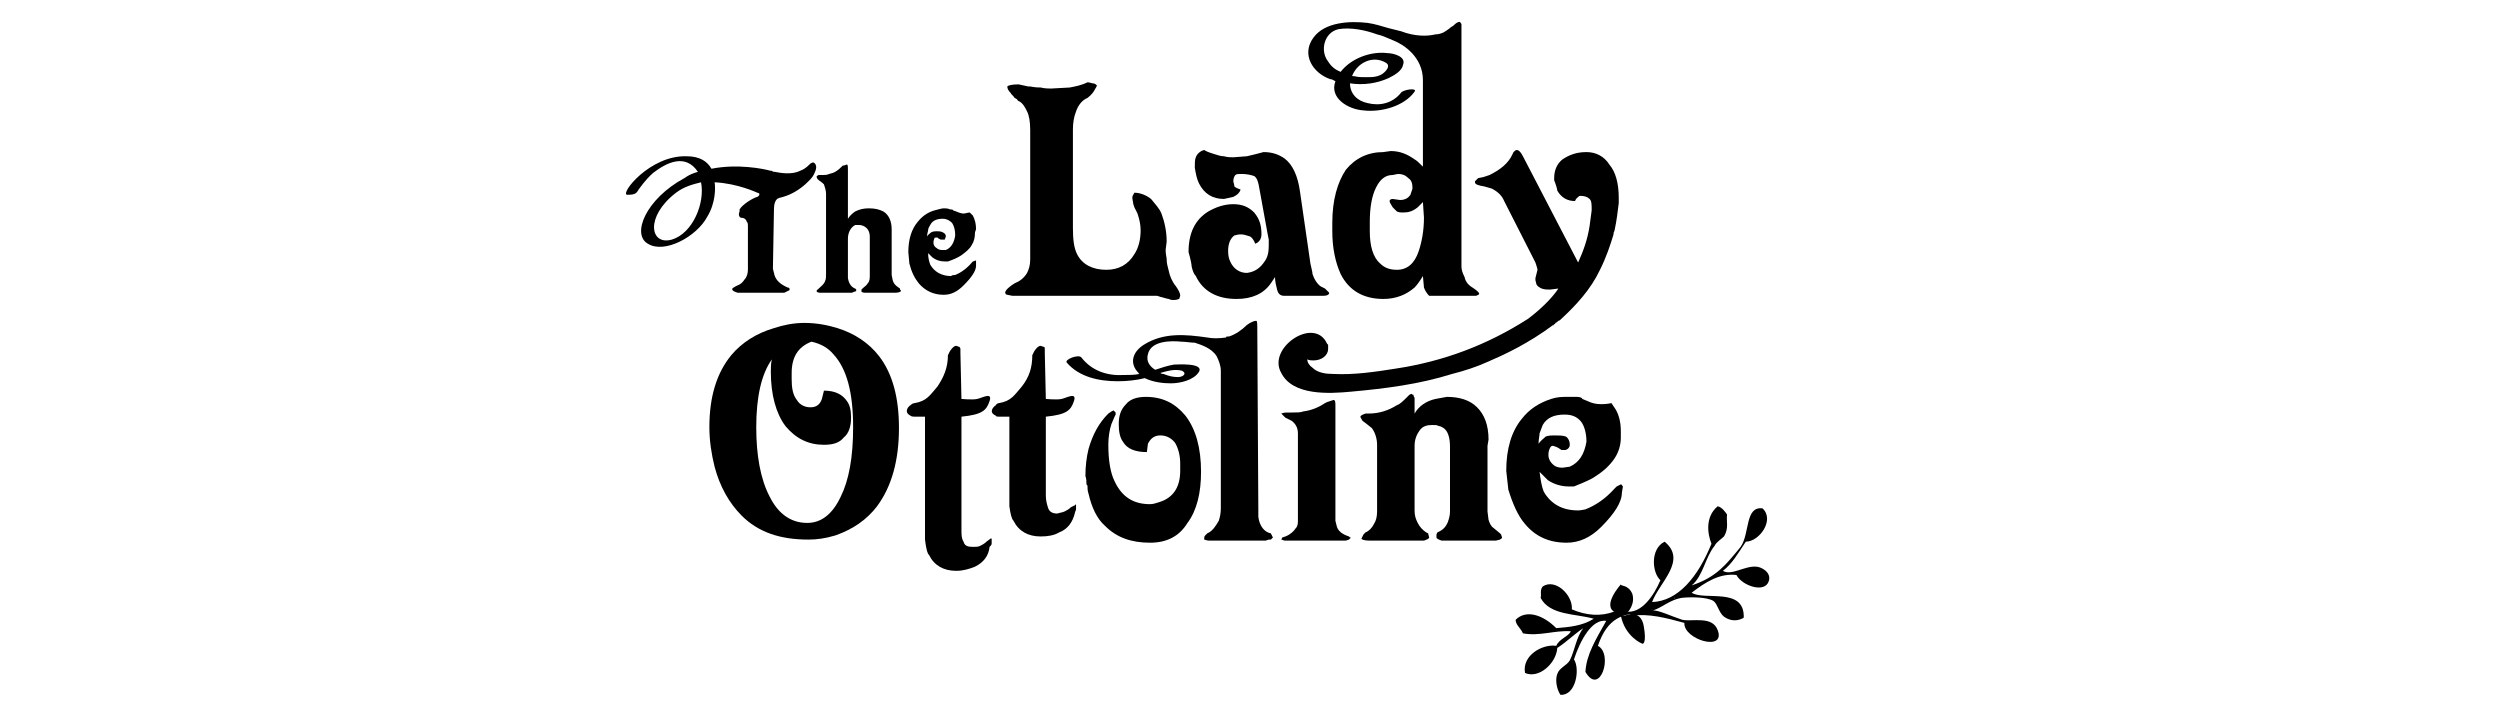 <svg xmlns="http://www.w3.org/2000/svg" xmlns:xlink="http://www.w3.org/1999/xlink" xmlns:sketch="http://www.bohemiancoding.com/sketch/ns" width="240px" height="68px" viewBox="0 0 240 68" version="1.1">
    <!-- Generator: Sketch 3.3 (11970) - http://www.bohemiancoding.com/sketch -->
    <title>Artboard 10</title>
    <desc>Created with Sketch.</desc>
    <defs/>
    <g id="Page-1" stroke="none" stroke-width="1" fill="none" fill-rule="evenodd" sketch:type="MSPage">
        <g id="Artboard-10" sketch:type="MSArtboardGroup" fill="#000000">
            <g id="Imported-Layers-Copy" sketch:type="MSLayerGroup">
                <path d="M160.7 57.4 C160.8 57.5 160.8 57.4 160.8 57.4 M156 58.7 C157.6 59 158.8 57.1 159.4 55.7 C158.6 55 158.4 52.7 159.8 52 C162 53.8 159.3 55.9 158.6 57.8 C161.1 57.7 163 55.4 164.3 52.2 C163.9 51.2 163.7 49.6 164.9 48.6 C165.3 48.7 165.6 49.1 165.8 49.4 C165.7 50 166 50.7 165.5 51.5 C165.2 51.8 164.8 52 164.6 52.4 C163.7 53.5 163.5 55.3 162.4 56.2 C164.8 55.4 165.7 54.2 167.1 52.5 C168 51.2 167.5 48.6 169.2 48.8 C170.4 49.9 168.9 52 167.6 52 C166.8 53.2 166.3 54.1 165.4 54.8 C166.2 55.3 167.5 54.3 168.6 54.4 C169 54.4 170.1 54.9 169.8 55.8 C169.4 57 167.2 56.2 166.7 55.2 C165.1 55 163.7 55.9 162.4 56.9 C163.6 57.7 167.5 56.3 167.4 59.3 C166.9 59.6 166.2 59.7 165.5 59.2 C165 58.8 164.9 58 164.5 57.7 C163.9 57.3 162.2 57.3 161.4 57.4 C160.3 57.6 159.6 58.3 158.7 58.6 C158.6 58.6 158.6 58.6 158.6 58.5 C158.5 58.6 158.7 58.6 158.7 58.6 C159.3 58.6 160.3 59.1 161.5 59.5 C162.5 59.7 164.4 59.1 164.9 60.5 C165.7 62.6 161.6 61.4 161.7 59.8 C159.9 59.3 158.3 58.9 156.7 59.1 C156.6 59.1 156.7 59.3 156.7 59.1 " id="Fill-1" sketch:type="MSShapeGroup"/>
                <path d="M157.8 58.9 C155.9 58.8 154.3 59.3 153.4 62 C154.9 62.8 153.6 66.9 152.2 64.5 C152.3 62.8 153.2 61.4 154.2 59.6 C152.8 59.4 151.7 61.5 151.1 63.3 C151.7 64.2 151.3 66.8 149.8 66.7 C149.4 66.1 149.3 65.2 149.5 64.7 C149.7 64.1 150.4 63.9 150.7 63.4 C151.2 62.4 151.3 61.2 152 60.3 C151.1 60.9 150.3 61.7 149.5 62.2 C149.4 63.7 147.7 65.2 146.4 64.6 C146.1 62.9 148.1 61.8 149.4 62 C149.7 61.3 150.6 61.1 150.8 60.6 C149.2 60.5 147.8 61.1 146.2 60.8 C146 60.3 145.5 60 145.5 59.5 C146.5 58.5 148.1 59 149.4 60.3 C150.6 60.2 151.9 60.1 153 59.4 C151.3 58.9 148.8 59.1 147.9 57.4 C148 57 147.8 56.7 148.1 56.3 C149.3 55.5 151 57.1 150.9 58.5 C152.3 59.1 153.7 59.2 155 58.7 L157.8 58.9 " id="Fill-2" sketch:type="MSShapeGroup"/>
                <path d="M156.1 58.9 C156.3 58.8 157 58 156.7 57 C156.3 56.1 155.6 56.3 155.6 56.1 C155.6 56.1 153.7 58.2 155.1 58.8 " id="Fill-3" sketch:type="MSShapeGroup"/>
                <path d="M156 59.1 C156 59.1 157.5 58.4 157.8 60.1 C158.1 61.8 157.7 61.8 157.7 61.8 C157.6 61.8 156 61.1 155.6 59.1 " id="Fill-4" sketch:type="MSShapeGroup"/>
            </g>
            <g id="Imported-Layers" sketch:type="MSLayerGroup">
                <path d="M86.4 27.7 C86.1 27.5 85.8 27.3 85.7 26.9 L85.6 26.4 L85.6 22 C85.6 21.2 85.3 20.6 84.8 20.3 C84.4 20.1 84 20 83.4 20 C82.9 20 82.5 20.1 82.1 20.3 C81.8 20.5 81.6 20.7 81.4 21 L81.4 16.3 C81.4 16 81.4 15.8 81.3 15.8 C81.2 15.8 81.1 15.9 80.9 15.9 L80.8 16 C80.4 16.4 80.1 16.6 79.6 16.7 C79.4 16.8 79.2 16.8 79 16.8 L78.6 16.8 C78.5 16.8 78.5 16.9 78.4 16.9 C78.4 17 78.4 17.1 78.5 17.2 L78.6 17.3 C78.9 17.5 79 17.6 79.1 17.7 C79.2 18 79.3 18.3 79.3 18.6 L79.3 26.3 C79.3 26.6 79.3 26.8 79.2 27 C79.1 27.3 78.8 27.5 78.6 27.7 L78.5 27.8 C78.4 27.8 78.4 27.9 78.4 28 C78.4 28 78.5 28.1 78.7 28.1 L81.8 28.1 L82 28 L82.1 28 L82.2 27.9 L82.2 27.8 L82.1 27.7 C81.8 27.6 81.5 27.3 81.4 26.7 L81.4 26.4 L81.4 22.9 C81.4 22.3 81.7 21.8 82.1 21.6 C82.2 21.6 82.3 21.6 82.5 21.6 C82.7 21.6 83 21.7 83.2 21.9 C83.4 22.1 83.5 22.4 83.5 22.7 L83.5 26.4 C83.5 26.7 83.5 27 83.3 27.2 C83.2 27.4 83 27.5 82.8 27.7 L82.7 27.8 C82.7 27.9 82.7 27.9 82.7 27.9 C82.7 27.9 82.7 27.9 82.7 28 C82.7 28 82.8 28.1 83 28.1 L86 28.1 C86.3 28.1 86.5 28 86.5 27.9 L86.4 27.8 L86.4 27.7 " id="Fill-1" sketch:type="MSShapeGroup"/>
                <path d="M98.6 26.2 C98.3 26.7 97.9 27 97.4 27.2 L97.1 27.4 C96.7 27.7 96.5 27.9 96.5 28.1 C96.5 28.2 96.6 28.3 96.7 28.3 L97.2 28.4 L111.1 28.4 L111.4 28.5 C111.8 28.6 112.1 28.7 112.2 28.7 C112.4 28.8 112.5 28.8 112.7 28.8 C113 28.8 113.1 28.7 113.2 28.7 L113.3 28.4 C113.3 28.1 113.1 27.8 112.9 27.5 C112.5 27 112.3 26.5 112.2 26 C112.1 25.6 112 25.3 112 24.9 C112 24.7 111.9 24.4 111.9 24 L112 23.2 C112 22.2 111.8 21.3 111.5 20.5 C111.3 20 110.9 19.6 110.5 19.1 C110 18.7 109.4 18.5 108.9 18.5 C108.8 18.7 108.7 18.8 108.7 19 L108.8 19.6 L108.9 19.9 L109.2 20.5 C109.4 21.1 109.5 21.6 109.5 22.1 C109.5 23 109.3 23.8 108.9 24.4 C108.3 25.4 107.4 25.9 106.2 25.9 C104.9 25.9 103.9 25.4 103.4 24.4 C103.1 23.8 103 23 103 21.9 L103 12.4 C103 11.8 103.1 11.2 103.3 10.7 C103.5 10.1 103.9 9.6 104.4 9.4 C104.8 9.1 105 8.8 105.1 8.6 C105.2 8.4 105.3 8.3 105.3 8.2 C105.2 8.1 105.1 8 104.9 8 C104.8 8 104.6 7.9 104.4 7.9 C103.8 8.2 103.2 8.3 102.7 8.4 L100.9 8.5 C100.7 8.5 100.3 8.5 99.9 8.4 C99.7 8.4 99.4 8.4 98.9 8.3 L98.7 8.3 L97.8 8.1 C97.1 8.1 96.8 8.2 96.7 8.3 C96.7 8.5 96.8 8.7 97 8.9 C97.1 9.1 97.3 9.2 97.4 9.4 C97.5 9.4 97.5 9.5 97.6 9.5 C97.7 9.6 97.7 9.7 97.8 9.7 C98.2 9.9 98.4 10.3 98.6 10.7 C98.8 11.1 98.9 11.7 98.9 12.5 L98.9 24.9 C98.9 25.4 98.8 25.8 98.6 26.2 " id="Fill-2" sketch:type="MSShapeGroup"/>
                <path d="M123.3 28.4 L127 28.4 C127.4 28.4 127.6 28.3 127.6 28.1 C127.5 28 127.4 27.9 127.2 27.7 L126.8 27.5 C126.5 27.3 126.2 26.9 126 26.3 C126 26.1 125.9 25.8 125.8 25.3 L124.8 18.4 C124.6 16.9 124.1 15.8 123.3 15.2 C122.7 14.8 122.1 14.6 121.3 14.6 C120.6 14.8 120.1 14.9 119.7 15 L118.4 15.1 C118.2 15.1 117.8 15.1 117.5 15 C117.2 15 116.9 14.9 116.6 14.8 C116.3 14.7 115.9 14.6 115.6 14.4 C115.2 14.5 114.9 14.8 114.8 15.1 C114.7 15.3 114.7 15.7 114.7 16.1 C114.8 16.7 114.9 17.2 115.1 17.6 C115.6 18.6 116.4 19.1 117.5 19.1 L118.4 18.9 C118.8 18.7 119 18.5 119.1 18.2 C118.8 18.1 118.6 18 118.5 17.9 C118.5 17.7 118.4 17.5 118.4 17.4 C118.4 17.1 118.5 16.9 118.6 16.8 C118.7 16.7 118.9 16.7 119.2 16.7 C119.7 16.7 120.1 16.8 120.4 16.9 C120.7 17.1 120.8 17.5 120.9 18.1 L121.7 22.5 L121.8 23 L121.8 23.6 C121.8 24.2 121.7 24.7 121.4 25.1 C121 25.7 120.5 26.1 119.7 26.2 C119 26.2 118.4 25.8 118.1 25.1 C118 24.9 117.9 24.6 117.9 24.1 C117.9 23.4 118.1 22.9 118.5 22.6 C118.6 22.6 118.8 22.5 119.1 22.5 C119.4 22.5 119.7 22.6 120 22.7 C120.2 22.8 120.4 23.1 120.5 23.4 L120.7 23.3 C121 23.1 121.1 22.8 121.1 22.5 C121.1 21.6 120.9 21 120.4 20.4 C119.9 19.9 119.3 19.6 118.4 19.6 C117.5 19.6 116.7 19.9 116 20.3 C114.7 21.1 114.1 22.4 114.1 24.2 C114.3 24.9 114.4 25.4 114.4 25.6 C114.5 26 114.6 26.3 114.8 26.5 C115.5 28 116.9 28.7 118.7 28.7 C120.2 28.7 121.3 28.2 122 27.2 L122.4 26.6 C122.4 27 122.5 27.4 122.6 27.8 C122.7 28.2 122.9 28.4 123.3 28.4 " id="Fill-3" sketch:type="MSShapeGroup"/>
                <path d="M110 38.1 C109.2 38.1 108.5 38.3 108.1 38.8 C107.6 39.3 107.4 39.9 107.4 40.7 C107.4 41.4 107.5 42 107.8 42.4 C108.2 43.1 109 43.4 110.1 43.4 L110.2 42.6 C110.5 42 110.9 41.8 111.4 41.8 C111.9 41.8 112.4 42 112.8 42.5 C113.1 43 113.3 43.7 113.3 44.5 L113.3 45.2 C113.3 46.8 112.6 47.8 111.3 48.2 C111 48.3 110.7 48.4 110.4 48.4 C108.8 48.4 107.7 47.7 107 46.2 C106.6 45.4 106.4 44.2 106.4 42.7 C106.4 42 106.5 41.3 106.7 40.7 L107 40 L107.1 39.8 L107.1 39.6 C107.1 39.6 107 39.5 106.9 39.4 L106.7 39.5 L106.4 39.7 C105.5 40.6 104.9 41.7 104.5 43.1 C104.3 43.9 104.2 44.8 104.2 45.7 C104.3 46 104.3 46.2 104.3 46.5 C104.4 46.6 104.4 46.6 104.4 46.7 C104.4 46.9 104.4 47.1 104.5 47.4 C104.8 48.7 105.3 49.8 106.1 50.5 C107.2 51.6 108.6 52.1 110.4 52.1 C112 52.1 113.2 51.5 114 50.2 C114.9 49 115.3 47.3 115.3 45.3 C115.3 43 114.8 41.2 113.8 39.9 C112.8 38.7 111.6 38.1 110 38.1 " id="Fill-4" sketch:type="MSShapeGroup"/>
                <path d="M122 51.2 C121.4 51.1 120.9 50.5 120.8 49.6 L120.8 49 L120.7 31.6 C120.7 31.1 120.7 30.8 120.6 30.8 C120.4 30.8 120.2 30.9 120 31 L119.7 31.2 C119.2 31.7 118.6 32.1 118 32.3 C117.9 32.3 117.9 32.3 117.9 32.3 C117.8 32.3 117.7 32.3 117.7 32.4 C117 32.5 116.4 32.5 115.9 32.4 C113.8 32.1 111.7 31.9 109.8 33.1 C108.7 33.8 108.4 34.9 109.3 35.8 C109.3 35.9 109.4 35.9 109.4 35.9 C108.9 36 108.4 36 107.9 36 C106.3 36.1 104.8 35.6 103.8 34.3 C103.5 34 102.2 34.5 102.4 34.8 C103.6 36.2 105.5 36.6 107.3 36.6 C108.2 36.6 109.1 36.5 109.9 36.3 C109.9 36.3 109.9 36.3 109.9 36.3 C110.7 36.7 111.7 36.8 112.4 36.8 C113.3 36.8 114.6 36.5 115.1 35.7 C115.6 34.8 113 35 112.7 35 C112.1 35.1 111.5 35.3 110.9 35.5 C110.4 35.2 110 34.7 110.2 34 C110.5 32.7 112.4 32.7 113.4 32.8 C113.8 32.8 114.3 32.9 114.7 32.9 C115.3 33.1 116.3 33.4 116.8 34.2 C117 34.6 117.2 35.1 117.2 35.6 L117.2 48.8 C117.2 49.3 117.1 49.7 117 50 C116.7 50.5 116.4 51 115.9 51.2 L115.7 51.4 C115.6 51.5 115.6 51.6 115.6 51.8 C115.7 51.8 115.8 51.9 116.1 51.9 L121.5 51.9 L121.8 51.8 L122 51.8 L122.2 51.6 L122.1 51.4 L122 51.2 L122 51.2 ZM113.5 35.6 C114 35.9 113.5 36.2 113.1 36.2 C112.6 36.2 112.2 36.1 111.7 35.9 C111.6 35.9 111.5 35.9 111.4 35.8 C112.1 35.6 112.8 35.4 113.5 35.6 L113.5 35.6 Z" id="Fill-5" sketch:type="MSShapeGroup"/>
                <path d="M129.5 51.5 C128.9 51.3 128.4 51 128.3 50.4 L128.2 50 L128.2 39 C128.2 38.6 128.2 38.4 128 38.4 L127.4 38.6 L127.2 38.7 C126.6 39.1 125.9 39.4 125.1 39.5 C124.9 39.6 124.5 39.6 124.1 39.6 L123.6 39.6 C123.4 39.6 123.3 39.6 123 39.7 L123.3 40 L123.4 40.1 L124 40.4 C124.4 40.7 124.6 41.1 124.6 41.6 L124.6 49.9 C124.6 50.2 124.6 50.5 124.4 50.7 C124.2 51 123.9 51.3 123.4 51.5 L123.1 51.6 L123 51.8 C123.1 51.8 123.2 51.9 123.4 51.9 L129.2 51.9 L129.5 51.8 L129.7 51.6 L129.6 51.6 L129.5 51.5 " id="Fill-6" sketch:type="MSShapeGroup"/>
                <path d="M144 51.2 L143.4 50.7 C143.1 50.5 143 50.2 142.9 49.9 L142.8 49.1 L142.8 42.8 L142.9 42.2 C142.9 40.8 142.5 39.8 141.8 39.1 C141.1 38.4 140.1 38.1 138.9 38.1 L137.8 38.3 C136.9 38.5 136.2 39 135.8 39.7 L135.8 38.2 L135.7 38 C135.7 37.9 135.7 37.9 135.7 37.9 C135.6 37.9 135.6 37.9 135.5 37.8 L135.3 37.9 L135.1 38.1 C134.7 38.5 134.4 38.8 134.1 38.9 C133.3 39.4 132.4 39.7 131.4 39.7 L131.1 39.7 C130.8 39.8 130.6 39.9 130.6 40 C130.6 40.1 130.7 40.2 130.8 40.4 L131.2 40.7 L131.7 41.1 C132 41.5 132.2 42.1 132.2 42.7 L132.2 49.1 C132.2 49.6 132.1 50 131.9 50.3 C131.7 50.7 131.4 51 131.1 51.1 L130.9 51.3 L130.7 51.7 C130.7 51.8 131 51.9 131.5 51.9 L136.7 51.9 C137 51.8 137.2 51.7 137.2 51.6 L137.1 51.2 L136.9 51.1 C136.6 50.9 136.3 50.6 136.1 50.2 C135.9 49.8 135.8 49.5 135.8 49 L135.8 42.8 C135.8 42.2 136 41.7 136.3 41.3 C136.6 40.9 137 40.8 137.5 40.8 C137.8 40.8 138 40.8 138.1 40.9 C138.3 40.9 138.4 41 138.6 41.1 C139 41.4 139.2 42 139.2 42.9 L139.2 49.1 C139.2 49.5 139.1 49.8 139 50.1 C138.8 50.6 138.5 50.9 138 51.1 L137.9 51.3 L137.9 51.6 C137.9 51.7 138.1 51.8 138.4 51.9 L143.6 51.9 L144 51.8 C144.1 51.7 144.2 51.7 144.2 51.6 L144.1 51.3 L144 51.2 " id="Fill-7" sketch:type="MSShapeGroup"/>
                <path d="M155.6 46.5 L155.2 46.7 L155 46.9 C154.1 47.9 153.2 48.5 152.2 48.9 C152.1 48.9 151.8 49 151.5 49 C150 49 148.9 48.4 148.2 47.2 C148 46.7 147.9 46.1 147.8 45.3 L148.6 46.1 C149.2 46.5 149.9 46.7 150.6 46.7 L151.1 46.7 C152.1 46.3 152.8 46 153.2 45.7 C154 45.2 154.6 44.6 155 44 C155.4 43.4 155.6 42.7 155.6 42 L155.6 41.4 C155.6 40.5 155.4 39.8 155.1 39.3 L154.7 38.7 C154.2 38.8 153.9 38.8 153.7 38.8 C153.2 38.8 152.8 38.7 152.4 38.5 L151.9 38.3 C151.9 38.2 151.7 38.1 151.4 38.1 C151.1 38.1 150.8 38.1 150.4 38.1 C150 38.1 149.5 38.1 148.9 38.3 C147.7 38.7 146.8 39.3 146.1 40.2 C145.1 41.4 144.6 43.1 144.6 45.2 L144.8 47 C145.2 48.3 145.7 49.5 146.4 50.3 C147.4 51.5 148.7 52.1 150.4 52.1 C151.6 52.1 152.7 51.6 153.7 50.6 C155 49.3 155.7 48.2 155.7 47.3 L155.8 46.7 C155.7 46.6 155.7 46.5 155.6 46.5 L155.6 46.5 ZM147.8 41.6 C147.9 41.3 148 41.1 148.1 40.8 C148.5 40.1 149.2 39.8 150.2 39.8 C150.9 39.8 151.4 40 151.8 40.5 C152.1 40.9 152.3 41.6 152.3 42.4 C152.1 43.6 151.6 44.4 150.7 44.8 L150 44.9 C149.6 44.9 149.3 44.8 149.1 44.6 C148.3 43.9 148.8 43 148.8 43 C148.9 42.8 149 42.8 149.1 42.8 L149.4 42.9 L149.6 43 L149.9 43.2 C150 43.2 150.1 43.2 150.3 43.2 L150.5 43.1 C150.6 43 150.7 42.9 150.7 42.7 C150.7 42.3 150.5 42 150.3 41.9 C150 41.8 149.6 41.8 149.2 41.8 C149 41.8 148.7 41.8 148.4 41.9 C148.2 42.1 147.9 42.3 147.7 42.6 C147.7 42.2 147.8 41.8 147.8 41.6 L147.8 41.6 Z" id="Fill-8" sketch:type="MSShapeGroup"/>
                <path d="M127.7 7.6 C127.9 7.6 128 7.7 128.2 7.8 C127.6 9.4 129.4 10.5 130.9 10.6 C132.6 10.8 134.8 10.2 135.8 8.8 C136.1 8.4 134.7 8.6 134.5 8.9 C133.7 9.9 132.5 10.2 131.3 9.9 C130.3 9.7 129.6 9 129.6 8 C130.9 8.2 132.2 8 133.3 7.5 C133.9 7.2 134.6 6.8 134.7 6.2 C135 5.4 133.7 5.1 133.2 5.1 C131.6 4.9 129.7 5.6 128.7 6.9 C128.2 6.7 127.8 6.4 127.5 5.9 C126.7 4.9 127.1 3.1 128.5 2.8 C129.7 2.6 131.1 2.9 132.2 3.3 C132.7 3.4 133.3 3.7 133.8 3.9 C134.8 4.3 136.6 5.5 136.6 7.7 L136.6 9.6 L136.6 16 C136.2 15.6 136 15.4 135.8 15.3 C135.1 14.8 134.4 14.5 133.5 14.5 L132.8 14.6 C131.3 14.6 130.1 15.2 129.2 16.3 C128.4 17.5 127.9 19.2 127.9 21.4 L127.9 22.2 C127.9 23.8 128.2 25.2 128.7 26.3 C129.5 27.9 130.9 28.7 132.8 28.7 C134 28.7 135 28.3 135.8 27.6 C136 27.4 136.3 27 136.6 26.5 L136.7 27.6 C136.8 27.9 137 28.2 137.2 28.4 L141.2 28.4 L141.7 28.4 C141.9 28.3 142 28.3 142 28.2 C142 28.1 141.8 27.9 141.5 27.7 C141 27.4 140.7 27.1 140.6 26.6 C140.4 26.2 140.3 25.9 140.3 25.6 C140.3 25.5 140.3 25.2 140.3 24.8 L140.3 3.7 C140.3 3.6 140.3 3.5 140.3 3.3 C140.3 3.2 140.3 3 140.3 2.8 C140.3 2.7 140.3 2.5 140.3 2.3 C140.2 2.2 140.2 2.1 140.1 2.1 C140 2.1 139.8 2.2 139.7 2.3 C139.6 2.4 139.5 2.5 139.3 2.6 C139.1 2.8 138.6 3.1 138.6 3.1 C138.4 3.2 138.1 3.3 137.8 3.3 C137 3.5 135.8 3.5 134.5 3 C134.1 2.9 133.7 2.8 133.3 2.7 C132.6 2.5 132 2.3 131.3 2.2 C129.6 2 127.2 2.1 126.1 3.6 C124.9 5.2 126 7 127.7 7.6 L127.7 7.6 ZM133 6 C133.6 6.3 133 6.9 132.7 7.1 C132.1 7.5 131.3 7.4 130.6 7.4 C130.3 7.4 130.1 7.3 129.8 7.3 C130.3 6 131.8 5.3 133 6 L133 6 ZM136.2 24.1 C135.8 25.3 135.1 25.9 134.1 25.9 C133.4 25.9 132.9 25.7 132.5 25.3 C131.8 24.7 131.5 23.6 131.5 22.2 L131.5 21.3 C131.5 19.9 131.7 18.8 132.1 18 C132.5 17.2 133 16.8 133.7 16.8 L134.2 16.7 C134.6 16.7 134.9 16.8 135.2 17.1 C135.5 17.3 135.6 17.6 135.6 18.1 L135.4 18.7 C135.2 19 134.9 19.2 134.4 19.2 L133.7 19.1 C133.5 19.1 133.4 19.2 133.4 19.3 C133.4 19.4 133.5 19.6 133.7 19.9 L134.1 20.3 C134.3 20.4 134.5 20.4 134.7 20.4 C135.2 20.4 135.6 20.3 136.1 19.9 L136.6 19.4 L136.7 20.9 C136.7 22.1 136.5 23.2 136.2 24.1 L136.2 24.1 Z" id="Fill-9" sketch:type="MSShapeGroup"/>
                <path d="M129.7 37.6 C133 37.3 136.2 36.9 139.4 35.9 C140.6 35.6 141.8 35.2 142.9 34.7 C144.3 34.1 146.7 33 149.1 31.2 L149.1 31.3 C149.1 31.2 149.2 31.1 149.3 31.1 C149.3 31 149.3 31 149.3 31 C149.4 31 149.5 30.9 149.6 30.8 C149.7 30.8 149.8 30.7 149.9 30.6 C151.3 29.3 152.7 27.8 153.6 25.9 C154.2 24.7 154.6 23.5 154.9 22.5 C154.9 22.5 154.9 22.4 154.9 22.4 C154.9 22.3 155 22.2 155 22.1 C155.2 21.2 155.3 20.3 155.4 19.5 C155.4 19.3 155.4 19.2 155.4 19 C155.4 17.6 155.1 16.5 154.5 15.8 C154 15 153.2 14.6 152.3 14.6 C151.3 14.6 150.6 14.9 150 15.3 C149.5 15.7 149.2 16.3 149.2 17.1 L149.2 17.3 C149.4 17.8 149.5 18.2 149.5 18.3 C149.9 19 150.5 19.3 151.2 19.3 L151.3 19.1 C151.5 18.9 151.6 18.8 151.7 18.8 C152.1 18.8 152.4 18.9 152.6 19.1 C152.8 19.3 152.8 19.6 152.8 20.2 L152.6 21.7 C152.4 23 152 24.1 151.5 25.2 L146.2 15 C146 14.6 145.8 14.4 145.6 14.4 C145.5 14.4 145.4 14.5 145.3 14.6 L145.2 14.8 C144.8 15.7 144 16.3 143 16.8 L142.4 17 L141.9 17.1 C141.8 17.2 141.8 17.2 141.6 17.4 L141.6 17.5 C141.6 17.7 141.9 17.8 142.5 17.9 L143.2 18.1 C143.8 18.4 144.2 18.8 144.4 19.3 L147.4 25.2 C147.5 25.5 147.6 25.8 147.6 25.9 L147.5 26.3 L147.4 26.7 L147.4 26.9 L147.5 27.3 C147.6 27.5 147.8 27.6 148 27.7 C148.3 27.8 148.5 27.8 148.8 27.8 L149.6 27.7 C149.3 28.2 148.3 29.4 146.7 30.6 C142.8 33.1 138.6 34.7 133.9 35.4 C132 35.7 130 36 128 35.9 C127.3 35.9 126.5 35.8 126 35.3 C125.7 35.1 125.5 34.8 125.5 34.5 C125.7 34.6 125.9 34.6 126.1 34.6 C126.9 34.6 127.5 34.1 127.5 33.5 C127.5 33.4 127.5 33.3 127.5 33.1 C127.5 33.1 127.5 33.1 127.4 33 C126.2 30.3 121.6 33.4 123 35.8 C124.1 38 127.6 37.8 129.7 37.6 " id="Fill-10" sketch:type="MSShapeGroup"/>
                <path d="M88.2 27.2 C88.8 27.9 89.6 28.3 90.6 28.3 C91.3 28.3 91.9 28 92.5 27.4 C93.3 26.6 93.7 26 93.7 25.5 L93.7 25.1 C93.7 25 93.7 25 93.7 25 L93.4 25.1 L93.3 25.2 C92.8 25.8 92.2 26.2 91.7 26.4 C91.6 26.4 91.4 26.4 91.3 26.5 C90.4 26.5 89.7 26.1 89.3 25.4 C89.2 25.1 89.1 24.8 89.1 24.3 L89.5 24.7 C89.9 25 90.3 25.1 90.7 25.1 L91 25.1 C91.6 24.9 92 24.7 92.3 24.5 C92.7 24.2 93.1 23.9 93.3 23.5 C93.5 23.2 93.6 22.8 93.6 22.3 L93.7 22 C93.7 21.5 93.6 21.1 93.4 20.7 L93.1 20.4 C92.9 20.4 92.7 20.5 92.5 20.5 C92.3 20.5 92 20.4 91.8 20.3 L91.5 20.2 C91.5 20.1 91.3 20.1 91.2 20.1 C91 20 90.8 20 90.6 20 C90.4 20 90.1 20.1 89.7 20.2 C89 20.4 88.5 20.8 88.1 21.3 C87.5 22 87.2 23 87.2 24.2 L87.3 25.3 C87.5 26.1 87.8 26.7 88.2 27.2 L88.2 27.2 ZM89.1 22.1 C89.1 21.9 89.2 21.8 89.3 21.6 C89.5 21.2 89.9 21 90.5 21 C90.9 21 91.2 21.2 91.4 21.4 C91.6 21.7 91.7 22.1 91.7 22.6 C91.6 23.3 91.3 23.8 90.8 24 L90.4 24 C90.2 24 90 23.9 89.9 23.8 C89.4 23.5 89.7 22.9 89.7 22.9 C89.7 22.8 89.8 22.8 89.9 22.8 L90 22.8 L90.1 22.9 L90.3 23 C90.4 23 90.5 23 90.5 23 L90.7 23 C90.7 22.9 90.8 22.8 90.8 22.7 C90.8 22.5 90.7 22.4 90.5 22.3 C90.3 22.2 90.1 22.2 89.9 22.2 C89.8 22.2 89.6 22.2 89.4 22.3 C89.3 22.4 89.1 22.5 89 22.7 C89 22.4 89.1 22.2 89.1 22.1 L89.1 22.1 Z" id="Fill-11" sketch:type="MSShapeGroup"/>
                <path d="M95.1 51.7 L94.7 52 C94.5 52.2 94.3 52.3 94.1 52.4 C93.9 52.5 93.7 52.5 93.4 52.5 C92.9 52.5 92.6 52.4 92.5 52 C92.3 51.7 92.3 51.3 92.3 50.9 L92.3 40 C94.3 39.8 94.7 39.4 95 38.5 C95.3 37.6 94.3 38.2 93.8 38.3 C93.4 38.4 92.3 38.3 92.3 38.3 L92.2 33.9 C92.2 33.7 92.2 33.5 92.2 33.5 C92.2 33.4 92.1 33.3 92.1 33.3 L91.8 33.2 C91.6 33.2 91.4 33.4 91.2 33.7 L91 34.1 C91 35.3 90.6 36.2 90 37.1 C89.3 37.9 89 38.5 87.8 38.7 C87.8 38.7 87.6 38.7 87.4 38.9 C87.1 39.1 86.8 39.6 87.4 39.9 C87.5 40 87.7 40 87.8 40 L88.8 40 L88.8 51.8 C88.9 52.6 89 53.1 89.2 53.3 C89.7 54.3 90.6 54.8 91.8 54.8 C92.5 54.8 93.1 54.6 93.6 54.4 C94.4 54 94.9 53.4 95 52.5 C95.1 52.4 95.2 52.3 95.2 52.2 L95.2 51.7 L95.1 51.7 L95.1 51.7 " id="Fill-12" sketch:type="MSShapeGroup"/>
                <path d="M103.2 48.5 L102.8 48.7 C102.6 48.9 102.4 49 102.2 49.1 C102 49.2 101.8 49.2 101.5 49.3 C101 49.3 100.7 49.1 100.6 48.7 C100.5 48.4 100.4 48 100.4 47.6 L100.4 40 C102.4 39.8 102.8 39.4 103.1 38.5 C103.4 37.6 102.4 38.2 101.9 38.3 C101.5 38.4 100.4 38.3 100.4 38.3 L100.3 33.9 C100.3 33.7 100.3 33.5 100.3 33.5 C100.3 33.4 100.3 33.3 100.2 33.3 L99.9 33.2 C99.7 33.2 99.5 33.4 99.3 33.7 L99.1 34.1 C99.1 35.3 98.8 36.2 98.1 37.1 C97.4 37.9 97.1 38.5 95.9 38.7 C95.9 38.7 95.7 38.7 95.6 38.9 C95.3 39.1 94.9 39.6 95.6 39.9 C95.6 40 95.8 40 95.9 40 L96.9 40 L96.9 48.6 C97 49.3 97.1 49.8 97.3 50 C97.8 51 98.7 51.5 99.9 51.5 C100.6 51.5 101.2 51.4 101.7 51.1 C102.5 50.8 103 50.1 103.2 49.2 C103.2 49.1 103.3 49 103.3 48.9 L103.3 48.5 L103.2 48.4 L103.2 48.5 " id="Fill-13" sketch:type="MSShapeGroup"/>
                <path d="M80.4 31.5 C79.4 31.2 78.4 31 77.2 31 C76.2 31 75.2 31.2 74.3 31.5 C72.6 32 71.2 32.9 70.2 34.1 C68.8 35.8 68.1 38.1 68.1 41 C68.1 42.3 68.3 43.6 68.6 44.8 C69.1 46.7 70 48.3 71.2 49.5 C72.8 51.1 74.9 51.8 77.6 51.8 C78.4 51.8 79.2 51.7 80.2 51.4 C81.9 50.8 83.2 49.9 84.2 48.6 C85.6 46.7 86.3 44.2 86.3 41.1 C86.3 38.2 85.7 35.9 84.4 34.2 C83.4 32.9 82 32 80.4 31.5 L80.4 31.5 ZM80.7 47.7 C79.9 49.4 78.8 50.2 77.5 50.2 C75.9 50.2 74.7 49.3 73.9 47.7 C73 46 72.6 43.7 72.6 41 C72.6 38.1 73.1 35.9 74.1 34.5 C74 34.9 74 35.3 74 35.7 C74 37.9 74.5 39.7 75.4 40.9 C76.4 42.1 77.6 42.7 79.1 42.7 C80 42.7 80.6 42.5 81 42 C81.5 41.6 81.7 40.9 81.7 40.1 C81.7 39.4 81.6 38.9 81.3 38.5 C80.9 37.9 80.2 37.5 79.1 37.5 L78.9 38.3 C78.7 38.9 78.3 39.1 77.8 39.1 C77.3 39.1 76.8 38.9 76.5 38.4 C76.1 37.9 76 37.2 76 36.4 L76 35.8 C76 34.3 76.6 33.3 77.9 32.8 C77.9 32.8 77.9 32.8 77.9 32.8 C78.8 33 79.5 33.4 80 34 C81.3 35.4 81.9 37.7 81.9 41 C81.9 43.9 81.5 46.1 80.7 47.7 L80.7 47.7 Z" id="Fill-14" sketch:type="MSShapeGroup"/>
                <path d="M68.6 17.5 C70.8 17.6 72.7 18.5 72.7 18.5 C72.7 18.5 72.8 18.5 72.9 18.6 C72.9 18.7 72.9 18.8 72.7 18.9 C72.3 19 71.3 19.6 71 20.1 C71 20.2 71 20.2 71 20.3 L71 20.3 C71 20.3 70.8 20.7 71.1 20.9 C71.4 20.9 71.6 21 71.7 21.3 C71.8 21.4 71.8 21.5 71.8 21.7 L71.8 25.9 C71.8 26.2 71.7 26.6 71.5 26.8 C71.3 27.1 71.1 27.3 70.8 27.4 L70.6 27.5 C70.4 27.6 70.3 27.7 70.3 27.7 L70.3 27.8 C70.3 27.9 70.5 28 70.8 28.1 L75.3 28.1 L75.7 27.9 C75.7 27.9 75.8 27.9 75.8 27.8 L75.8 27.8 C75.8 27.7 75.8 27.6 75.6 27.6 L75.4 27.5 C74.8 27.2 74.4 26.8 74.3 26.2 L74.2 25.8 L74.3 20.1 C74.3 19.6 74.4 19.3 74.6 19.1 L74.8 19 C75.7 18.8 76.5 18.4 77.3 17.7 C77.6 17.4 78 17.1 78.2 16.6 C78.6 15.8 78.1 15.6 78.1 15.6 L78 15.6 L77.8 15.7 L77.7 15.8 C77.4 16.1 77.1 16.3 76.8 16.4 C76 16.8 74.9 16.6 74.4 16.5 L74.4 16.5 C74.3 16.5 74.2 16.5 74.1 16.4 C74.1 16.4 74.1 16.4 74.1 16.4 C74 16.4 74 16.4 74 16.4 C73.3 16.2 70.8 15.7 68.3 16.2 C67.9 15.5 67.2 15 65.9 15 C62.4 14.9 59.5 18.6 60.2 18.7 C60.9 18.7 61.1 18.6 61.3 18.2 C61.4 18.1 61.9 17.3 62.7 16.6 C64 15.6 65.8 14.7 67 16.5 C66.6 16.6 66.1 16.8 65.7 17.1 C62 19.1 60.6 22.5 62.2 23.4 C63.8 24.4 66.9 22.7 67.9 20.8 C68.7 19.5 68.7 18 68.6 17.5 L68.6 17.5 ZM64.5 23 C62.4 23.6 61.9 20.8 64.9 18.5 C65.7 17.9 66.5 17.7 67.3 17.5 C67.7 19.5 66.5 22.4 64.5 23 L64.5 23 Z" id="Fill-15" sketch:type="MSShapeGroup"/>
            </g>
        </g>
    </g>
</svg>
